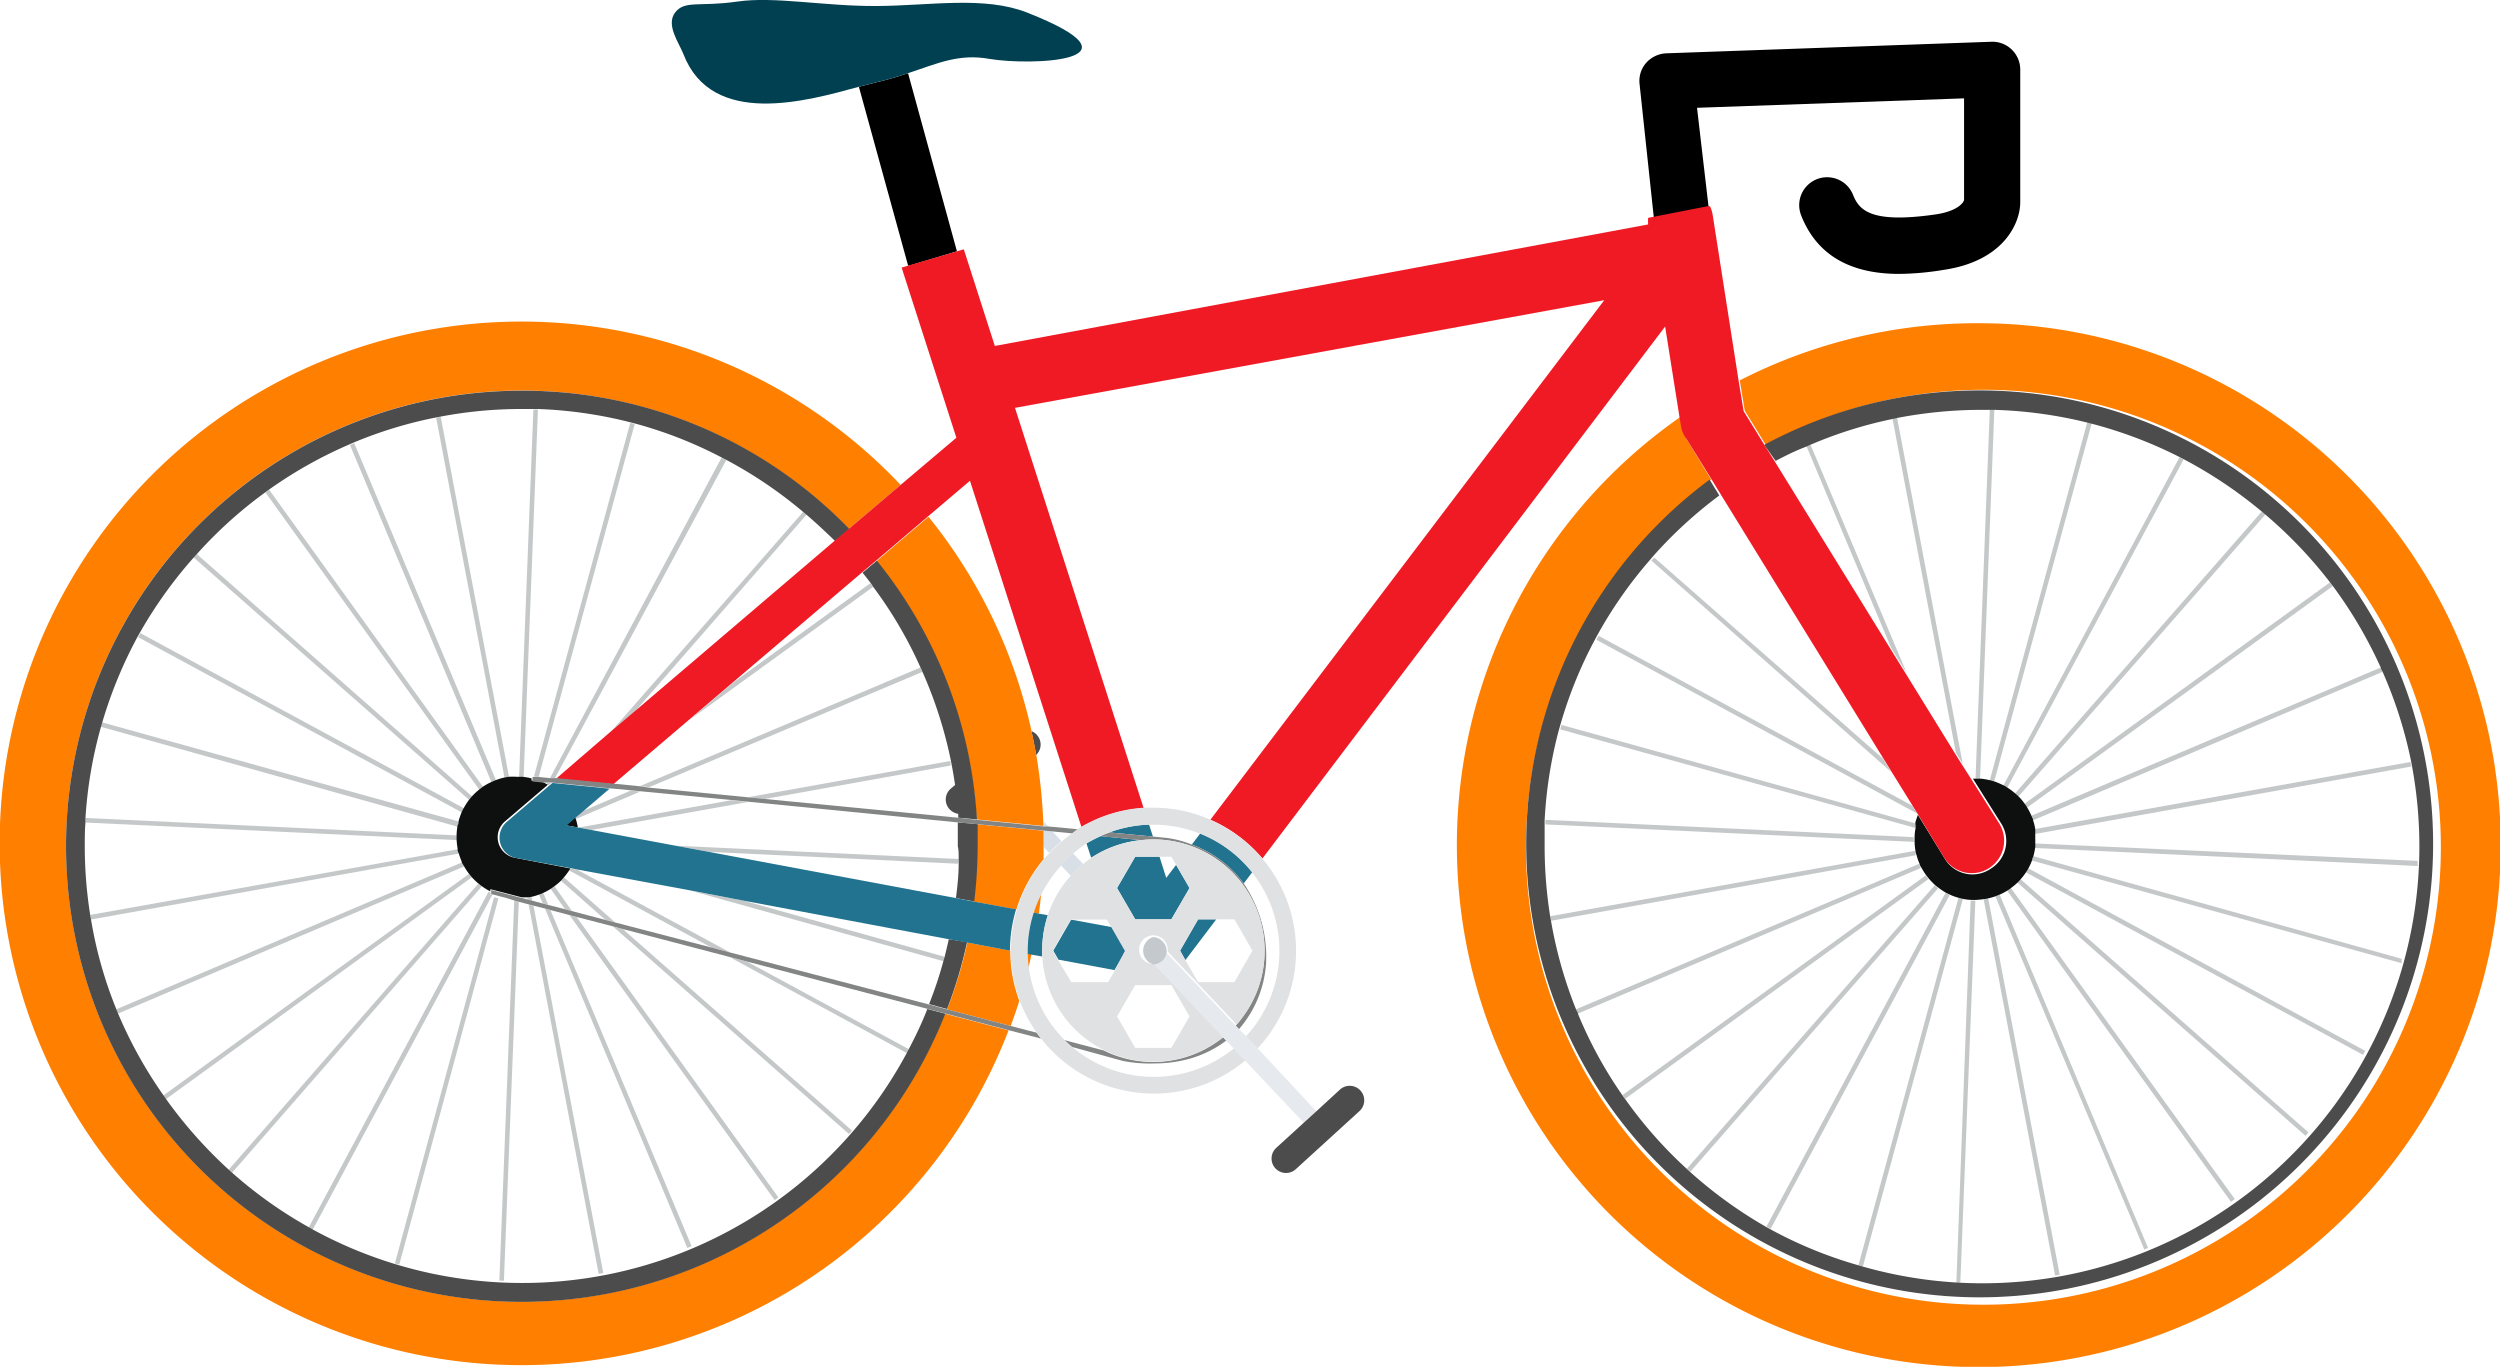 <svg xmlns="http://www.w3.org/2000/svg" viewBox="0 0 174.88 95.61"><defs><style>.cls-1{fill:none;}.cls-2{fill:#ff7f00;}.cls-3{fill:#c5c8c9;}.cls-4{fill:#0e0f0f;}.cls-5{fill:#4c4c4c;}.cls-6{fill:#d9dfe7;}.cls-7{fill:#014051;}.cls-8{fill:#217390;}.cls-9{fill:#f01a25;}.cls-10{fill:#838484;}.cls-11{fill:#e0e1e2;}.cls-12{fill:#e6eaef;}.cls-13{fill:#c4c9ce;}</style></defs><title>bicycle</title><g id="Layer_2" data-name="Layer 2"><g id="_1" data-name="1"><g id="_10" data-name="10"><path class="cls-1" d="M140.92,55.54l17.29-19.79a31.18,31.18,0,0,0-5.46-3.66l-12.36,23A4.09,4.09,0,0,1,140.92,55.54Z"/><path class="cls-1" d="M37.2,62.73l.06.27.7.19-.26-.61A3.65,3.65,0,0,1,37.2,62.73Z"/><path class="cls-1" d="M32.14,59.72,6.37,64.34A29.36,29.36,0,0,0,8.14,70.6L32.35,60.31A5.89,5.89,0,0,1,32.14,59.72Z"/><path class="cls-1" d="M38.79,62,40,63.73l2.3.61-3.1-2.73A5.32,5.32,0,0,1,38.79,62Z"/><path class="cls-1" d="M36.6,62.83l.31.08,0-.12Z"/><path class="cls-1" d="M141.57,56.26,163,40.75A31.05,31.05,0,0,0,158.46,36l-17.3,19.8A3.31,3.31,0,0,1,141.57,56.26Z"/><path class="cls-1" d="M32.49,60.6,8.26,70.9a30.74,30.74,0,0,0,3.15,5.74L32.82,61.12A4.59,4.59,0,0,1,32.49,60.6Z"/><path class="cls-1" d="M139.18,54.61,146,29.53a30.86,30.86,0,0,0-6.49-.89l-1,25.85A4.94,4.94,0,0,1,139.18,54.61Z"/><path class="cls-1" d="M66.35,56.57a1,1,0,0,1,.14-1.42l.28-.24c-.07-.46-.14-.91-.23-1.36l-13,2.34L67,57.2c0-.09,0-.18,0-.27A1.07,1.07,0,0,1,66.35,56.57Z"/><path class="cls-1" d="M33.71,62,16.2,82a30.5,30.5,0,0,0,5.39,3.84L34.22,62.34A4.45,4.45,0,0,1,33.71,62Z"/><path class="cls-1" d="M140.11,55l12.35-23a30.63,30.63,0,0,0-6.14-2.33L139.49,54.7C139.7,54.78,139.91,54.87,140.11,55Z"/><path class="cls-1" d="M38,62.46l.35.83,1.2.31-1-1.42A4.3,4.3,0,0,1,38,62.46Z"/><path class="cls-1" d="M73,60.11a5.92,5.92,0,0,1,.41-.45L73,59.24C73,59.53,73,59.82,73,60.11Z"/><path class="cls-1" d="M74.25,58.84c.23-.19.47-.37.71-.54l-1.34-.14Z"/><path class="cls-1" d="M136.39,62.6,123.86,86A30,30,0,0,0,130,88.51l7-25.71A3.38,3.38,0,0,1,136.39,62.6Z"/><path class="cls-1" d="M135.59,62.13,118.25,82a31.12,31.12,0,0,0,5.32,3.83l12.52-23.34A5.39,5.39,0,0,1,135.59,62.13Z"/><path class="cls-1" d="M64.52,47,45.42,55.1l6.88.67,14.18-2.54A30.28,30.28,0,0,0,64.52,47Z"/><path class="cls-1" d="M142.3,58l26.32-4.72a30.56,30.56,0,0,0-2-6.3l-24.5,10.41A3.2,3.2,0,0,1,142.3,58Z"/><path class="cls-1" d="M39.45,61.37,43,64.52l6.73,1.76-9.95-5.39A4.29,4.29,0,0,1,39.45,61.37Z"/><path class="cls-1" d="M142,57.1l24.48-10.4A31.1,31.1,0,0,0,163.18,41L141.75,56.53A4.37,4.37,0,0,1,142,57.1Z"/><path class="cls-1" d="M142.36,58.72a1.93,1.93,0,0,1,0,.24l26.77,1.26,0,.32-26.78-1.26a5.79,5.79,0,0,1-.12.6L168,67.07l-.09.31L142.1,60.19a4.41,4.41,0,0,1-.24.54l23.59,12.78-.15.28L141.69,61a4.29,4.29,0,0,1-.36.48l20.15,17.72-.21.24L141.11,61.73a4.11,4.11,0,0,1-.45.38l15.67,21.77-.27.19L140.4,62.3a5.21,5.21,0,0,1-.52.28l10.38,24.71-.3.12L139.58,62.7a4.13,4.13,0,0,1-.5.15l5,26.32-.32.06-5-26.32a5.42,5.42,0,0,1-.58.06l-1.05,26.74h-.33l1-26.75a3.81,3.81,0,0,1-.59-.07l-7,25.72a30.56,30.56,0,0,0,38.93-29.4,31,31,0,0,0-.51-5.58l-26.34,4.72C142.35,58.47,142.36,58.59,142.36,58.72Z"/><path class="cls-1" d="M66.37,65.7,52,63l14.06,3.91C66.18,66.52,66.28,66.11,66.37,65.7Z"/><path class="cls-1" d="M48.35,62.33l-8-1.48,10.68,5.78L65,70.27a27.55,27.55,0,0,0,1-3Z"/><path class="cls-1" d="M33,61.37,11.59,76.9A31.46,31.46,0,0,0,16,81.82l17.5-20A4.57,4.57,0,0,1,33,61.37Z"/><path class="cls-1" d="M36.5,89.77A30.61,30.61,0,0,0,63.42,73.68L51,66.93,43.58,65l16,14.09-.21.24L42.88,64.81l-2.54-.66L54.45,83.76l-.26.19L39.84,64l-1.33-.35,9.87,23.5-.3.13-10-23.74-.8-.2L42.2,89.05l-.32.06L37,63.27l-.69-.18-1,26.51-.32,0L36,63l-.61-.16-7,25.74L28,88.5l7-25.74-.61-.16L21.87,86A30.41,30.41,0,0,0,36.5,89.77Z"/><path class="cls-1" d="M36.24,54.35h.07l1-25.72H36.5a30.28,30.28,0,0,0-5.67.53L35.62,54.4A4.21,4.21,0,0,1,36.24,54.35Z"/><path class="cls-1" d="M35.3,54.46,30.51,29.22A30.14,30.14,0,0,0,24.78,31l9.94,23.68A3.89,3.89,0,0,1,35.3,54.46Z"/><path class="cls-1" d="M37.24,54.48v-.17h.1l6.74-24.74a30.5,30.5,0,0,0-6.45-.93l-1,25.72A4.1,4.1,0,0,1,37.24,54.48Z"/><path class="cls-1" d="M72.48,72.24A10.12,10.12,0,0,1,71.3,70c-.18.6-.39,1.18-.6,1.76Z"/><path class="cls-1" d="M64.87,70.58l-12.59-3.3,11.29,6.11C64.05,72.48,64.48,71.54,64.87,70.58Z"/><path class="cls-1" d="M138.18,54.48l1-25.85h-.58a31.11,31.11,0,0,0-5.92.57l4.6,24.24.64,1h.24Z"/><path class="cls-1" d="M38.29,54.74l-.37,0,.31.15Z"/><path class="cls-1" d="M49.58,59.59l17.27,3.23c.1-.79.16-1.59.19-2.4Z"/><path class="cls-1" d="M38.46,54.43,50.48,32a29.82,29.82,0,0,0-6.08-2.36L37.68,54.35Z"/><polygon class="cls-1" points="44.12 55.3 42.59 55.16 40.73 56.75 44.12 55.3"/><path class="cls-1" d="M40.42,57.88h0L51.13,56l-6.34-.61-4.51,1.92A3.9,3.9,0,0,1,40.42,57.88Z"/><path class="cls-1" d="M111.83,44.48l21.94,11.88L132.29,54,115.51,39.21A30.32,30.32,0,0,0,111.83,44.48Z"/><path class="cls-1" d="M32.07,57.8l-25-7A30.51,30.51,0,0,0,6,57.22l26,1.22A4.48,4.48,0,0,1,32.07,57.8Z"/><path class="cls-1" d="M109.25,50.71,134,57.6q.07-.27.18-.54l-.09-.15L111.68,44.76A30.33,30.33,0,0,0,109.25,50.71Z"/><path class="cls-1" d="M32,58.77,6,57.54c0,.55-.05,1.1-.05,1.66A30.64,30.64,0,0,0,6.31,64L32.07,59.4A4.5,4.5,0,0,1,32,58.77Z"/><path class="cls-1" d="M32.36,56.86,9.66,44.57a31.22,31.22,0,0,0-2.48,6l25,6.95A6.5,6.5,0,0,1,32.36,56.86Z"/><path class="cls-1" d="M84.67,57.34,112.22,21,71,28.55l9,28q.33,0,.66,0A9.88,9.88,0,0,1,84.67,57.34Z"/><path class="cls-1" d="M34.42,54.77,24.48,31.09a30.66,30.66,0,0,0-5.65,3.17l15,20.84A3.84,3.84,0,0,1,34.42,54.77Z"/><path class="cls-1" d="M115.72,39l16,14.07L120.38,34.68A30.51,30.51,0,0,0,115.72,39Z"/><path class="cls-1" d="M33.57,55.3l-15-20.85a30.36,30.36,0,0,0-4.8,4.33l19.31,17A4.29,4.29,0,0,1,33.57,55.3Z"/><path class="cls-1" d="M32.87,56,13.55,39a31,31,0,0,0-3.73,5.27L32.51,56.57A4.1,4.1,0,0,1,32.87,56Z"/><path class="cls-1" d="M134,59.83,108.5,64.41a30.64,30.64,0,0,0,1.76,6.2l24-10.18A3.86,3.86,0,0,1,134,59.83Z"/><path class="cls-1" d="M86.44,71.74h0a5.66,5.66,0,0,0,.43-.54C86.73,71.4,86.59,71.57,86.44,71.74Z"/><polygon class="cls-1" points="82.27 60.5 81.94 59.93 81.11 59.93 81.58 61.41 82.27 60.5"/><polygon class="cls-1" points="78.14 71.1 79.41 73.3 81.94 73.3 83.21 71.1 81.94 68.91 79.41 68.91 78.14 71.1"/><polygon class="cls-1" points="86.35 64.31 85.08 64.31 82.92 67.16 83.81 68.7 86.35 68.7 87.61 66.5 86.35 64.31"/><path class="cls-1" d="M56.42,36l-12,13.78,14-11.94C57.76,37.23,57.1,36.61,56.42,36Z"/><path class="cls-1" d="M124.21,32.24l8.08,13.09L126.36,31.2C125.62,31.52,124.91,31.87,124.21,32.24Z"/><polygon class="cls-1" points="77.48 64.31 74.94 64.31 74.93 64.33 77.8 64.86 77.48 64.31"/><polygon class="cls-1" points="77.96 67.86 74.04 67.13 74.94 68.7 77.48 68.7 77.96 67.86"/><path class="cls-1" d="M72.9,66.91l-.74-.13c-.07.33-.14.66-.22,1a8.81,8.81,0,0,0,2.49,5l2.78.73A7.78,7.78,0,0,1,72.9,66.91Z"/><path class="cls-1" d="M82.74,74.18a9.16,9.16,0,0,1-2,.21,9.62,9.62,0,0,1-2.15-.22l-3.64-1a8.85,8.85,0,0,0,11.35.1l-.5-.53A7.74,7.74,0,0,1,82.74,74.18Z"/><path class="cls-1" d="M73.29,64a7.79,7.79,0,0,1,1.62-2.75l-.72-.76a8.93,8.93,0,0,0-1.35,1.93c0,.49-.1,1-.17,1.47Z"/><path class="cls-1" d="M88.56,67.46A7.82,7.82,0,0,1,86.67,72l.48.51A8.82,8.82,0,0,0,87.58,61l-.6.79A9.11,9.11,0,0,1,88.56,67.46Z"/><path class="cls-1" d="M81.64,58.62a7,7,0,0,1,1.71.46l.59-.78a8.85,8.85,0,0,0-3.27-.62h-.29l.27.84Z"/><path class="cls-1" d="M76.37,60,76,59a9.68,9.68,0,0,0-1,.7l.72.76A6.36,6.36,0,0,1,76.37,60Z"/><path class="cls-1" d="M64.39,46.69a29.69,29.69,0,0,0-3.31-5.64L48.19,50.39l-5.25,4.47,1.8.18Z"/><path class="cls-1" d="M134.37,60.72l-24,10.19a29.85,29.85,0,0,0,3.11,5.69l21.2-15.36A5.69,5.69,0,0,1,134.37,60.72Z"/><path class="cls-1" d="M60.32,40.06l-9,7.66,9.57-6.93Z"/><path class="cls-1" d="M126.65,31.07l6.74,16,3.43,5.56-4.44-23.4A30.06,30.06,0,0,0,126.65,31.07Z"/><path class="cls-1" d="M134,57.92,109.16,51a30.66,30.66,0,0,0-1,6.33l25.77,1.21A3.39,3.39,0,0,1,134,57.92Z"/><path class="cls-1" d="M133.88,58.89l-25.79-1.22c0,.51,0,1,0,1.53a31.53,31.53,0,0,0,.39,4.89l25.5-4.57A4.48,4.48,0,0,1,133.88,58.89Z"/><path class="cls-1" d="M72.56,51.44a1,1,0,0,1-.08,1.37A37.68,37.68,0,0,1,73,57.48l.31.33,2.11.2.28-.16-7.8-24.22-2.93,2.49a36.17,36.17,0,0,1,7.21,15A.91.91,0,0,1,72.56,51.44Z"/><path class="cls-1" d="M134.9,61.49,113.69,76.86A30.44,30.44,0,0,0,118,81.75l17.32-19.82A6,6,0,0,1,134.9,61.49Z"/><path class="cls-1" d="M50.77,32.17l-12,22.29h.09l3.79-3.23L56.17,35.82A30.47,30.47,0,0,0,50.77,32.17Z"/><path class="cls-1" d="M47.26,59.16l19.8.93c0-.3,0-.59,0-.89,0-.56,0-1.12,0-1.67L52.32,56.1l-11,2Z"/><path class="cls-2" d="M138.38,22.61a36.38,36.38,0,0,0-16.68,4l.35,2.12,1.47,2.39a32,32,0,1,1-3.82,2.43L118,30.75a2.19,2.19,0,0,1-.3-.82l-.13-.78a36.51,36.51,0,1,0,20.86-6.54Z"/><path class="cls-3" d="M132.38,29.27l4.44,23.4.48.77L132.7,29.2Z"/><path class="cls-3" d="M144.08,89.17l-5-26.32a1.65,1.65,0,0,1-.32.06l5,26.32Z"/><path class="cls-3" d="M137.13,89.71,138.18,63h-.06l-.27,0-1,26.75Z"/><path class="cls-3" d="M138.51,54.49l1-25.85h-.32l-1,25.85Z"/><path class="cls-3" d="M139.49,54.7l6.83-25.09-.31-.08-6.83,25.08Z"/><path class="cls-3" d="M137,62.8l-7,25.71.31.09,7-25.72Z"/><path class="cls-3" d="M140.39,55.14l12.36-23-.29-.15L140.11,55A2.61,2.61,0,0,1,140.39,55.14Z"/><path class="cls-3" d="M136.09,62.46,123.57,85.8l.29.16L136.39,62.6Z"/><path class="cls-3" d="M141.16,55.76,158.46,36l-.25-.21L140.92,55.54Z"/><path class="cls-3" d="M135.33,61.93,118,81.75l.24.22,17.34-19.84Z"/><path class="cls-3" d="M141.75,56.53,163.18,41l-.2-.26L141.57,56.26A2.11,2.11,0,0,1,141.75,56.53Z"/><path class="cls-3" d="M134.7,61.24,113.5,76.6a2.48,2.48,0,0,0,.19.26L134.9,61.49Z"/><path class="cls-3" d="M142.15,57.41,166.65,47c-.05-.1-.09-.2-.13-.3L142,57.1C142.08,57.2,142.12,57.31,142.15,57.41Z"/><path class="cls-3" d="M134.23,60.43l-24,10.18c0,.1.08.2.13.3l24-10.19C134.32,60.62,134.27,60.53,134.23,60.43Z"/><path class="cls-3" d="M133.94,59.52l-25.5,4.57.06.32L134,59.83C134,59.73,134,59.63,133.94,59.52Z"/><path class="cls-3" d="M142.34,58.34l26.34-4.72-.06-.32L142.3,58C142.32,58.13,142.33,58.23,142.34,58.34Z"/><path class="cls-3" d="M169.12,60.22,142.35,59a3.16,3.16,0,0,1,0,.32l26.78,1.26Z"/><path class="cls-3" d="M133.87,58.72a.86.86,0,0,1,0-.16l-25.77-1.21c0,.11,0,.21,0,.32l25.79,1.22A1,1,0,0,1,133.87,58.72Z"/><path class="cls-3" d="M134,57.6l-24.77-6.89-.09.31L134,57.92C134,57.81,134,57.71,134,57.6Z"/><path class="cls-3" d="M168,67.07,142.2,59.88c0,.1-.06.2-.1.31L168,67.38Z"/><path class="cls-3" d="M111.68,44.76l22.43,12.15-.34-.55L111.83,44.48Z"/><path class="cls-3" d="M165.45,73.51,141.86,60.73l-.17.28L165.3,73.79Z"/><path class="cls-3" d="M115.51,39.21,132.29,54l-.58-.94L115.72,39Z"/><path class="cls-3" d="M161.48,79.21,141.33,61.49l-.22.24,20.16,17.72Z"/><path class="cls-3" d="M156.33,83.88,140.66,62.11a2.48,2.48,0,0,1-.26.19l15.66,21.77Z"/><path class="cls-3" d="M150.26,87.29,139.88,62.58l-.3.12L150,87.41Z"/><path class="cls-3" d="M126.36,31.2l5.93,14.13,1.1,1.78-6.74-16Z"/><path class="cls-4" d="M134,57.92a3.39,3.39,0,0,0-.07.64.86.86,0,0,0,0,.16,1,1,0,0,0,0,.17,4.48,4.48,0,0,0,.06.63c0,.11.05.21.08.31a3.86,3.86,0,0,0,.21.6c0,.1.09.19.14.29a5.69,5.69,0,0,0,.33.52l.2.25a6,6,0,0,0,.43.44l.26.2a5.39,5.39,0,0,0,.5.33l.3.14a3.38,3.38,0,0,0,.56.2l.31.08a3.81,3.81,0,0,0,.59.07l.27,0h.06a5.42,5.42,0,0,0,.58-.06,1.65,1.65,0,0,0,.32-.06,4.13,4.13,0,0,0,.5-.15l.3-.12a5.21,5.21,0,0,0,.52-.28,2.48,2.48,0,0,0,.26-.19,4.11,4.11,0,0,0,.45-.38l.22-.24a4.29,4.29,0,0,0,.36-.48l.17-.28a4.41,4.41,0,0,0,.24-.54c0-.11.07-.21.1-.31a5.79,5.79,0,0,0,.12-.6,3.16,3.16,0,0,0,0-.32,1.93,1.93,0,0,0,0-.24c0-.13,0-.25,0-.38s0-.21,0-.32a3.2,3.2,0,0,0-.15-.61c0-.1-.07-.21-.11-.31a4.37,4.37,0,0,0-.29-.57,2.11,2.11,0,0,0-.18-.27,3.31,3.31,0,0,0-.41-.5l-.24-.22a4.09,4.09,0,0,0-.53-.4,2.61,2.61,0,0,0-.28-.17c-.2-.1-.41-.19-.62-.27l-.31-.09a4.94,4.94,0,0,0-.67-.12h-.57l2,3.17a2.28,2.28,0,0,1-.74,3.12A2.26,2.26,0,0,1,136,60l-1.84-3q-.1.27-.18.54C134,57.71,134,57.81,134,57.92Z"/><path class="cls-5" d="M124.21,32.24c.7-.37,1.41-.72,2.15-1l.29-.13a30.06,30.06,0,0,1,5.73-1.8l.32-.07a31.11,31.11,0,0,1,5.92-.57h.9a30.86,30.86,0,0,1,6.49.89l.31.08a30.63,30.63,0,0,1,6.14,2.33l.29.15a31.18,31.18,0,0,1,5.46,3.66l.25.21A31.05,31.05,0,0,1,163,40.75l.2.26a31.1,31.1,0,0,1,3.34,5.69c0,.1.08.2.13.3a30.56,30.56,0,0,1,2,6.3l.06.32a31,31,0,0,1,.51,5.58,30.56,30.56,0,0,1-38.93,29.4l-.31-.09A30,30,0,0,1,123.86,86l-.29-.16A31.12,31.12,0,0,1,118.25,82l-.24-.22a30.44,30.44,0,0,1-4.32-4.89,2.48,2.48,0,0,1-.19-.26,29.85,29.85,0,0,1-3.11-5.69c0-.1-.09-.2-.13-.3a30.64,30.64,0,0,1-1.76-6.2l-.06-.32a31.53,31.53,0,0,1-.39-4.89c0-.52,0-1,0-1.53,0-.11,0-.21,0-.32a30.66,30.66,0,0,1,1-6.33l.09-.31a30.33,30.33,0,0,1,2.43-6l.15-.28a30.32,30.32,0,0,1,3.68-5.27l.21-.25a30.51,30.51,0,0,1,4.66-4.28l-.68-1.11a31.72,31.72,0,1,0,3.82-2.43Z"/><path class="cls-6" d="M75.78,60.45l-.72-.76a9.68,9.68,0,0,0-.87.82l.72.76A8.44,8.44,0,0,1,75.78,60.45Z"/><path class="cls-6" d="M73,57.78l.3,0L73,57.48C73,57.58,73,57.68,73,57.78Z"/><path class="cls-6" d="M73,58.1c0,.3,0,.59,0,.89v.25l.39.42a9.49,9.49,0,0,1,.86-.82l-.63-.68Z"/><path class="cls-5" d="M72.56,51.44a.91.91,0,0,0-.41-.29c.12.55.23,1.1.33,1.66A1,1,0,0,0,72.56,51.44Z"/><path class="cls-2" d="M72.84,62.44a8.49,8.49,0,0,0-.58,1.39l.41.08C72.74,63.42,72.79,62.93,72.84,62.44Z"/><path class="cls-2" d="M66.25,70.61l4.45,1.16c.21-.58.42-1.16.6-1.76a10.16,10.16,0,0,1-.63-3.51h0l-3-.57A32,32,0,0,1,66.25,70.61Z"/><path class="cls-2" d="M36.5,91.06A31.87,31.87,0,1,1,59.37,37L63,33.92a36.5,36.5,0,1,0,7.55,38.16l-4.45-1.17A31.9,31.9,0,0,1,36.5,91.06Z"/><path class="cls-2" d="M71.85,66.72a9.3,9.3,0,0,0,.09,1c.08-.33.15-.66.22-1Z"/><path class="cls-2" d="M73,59c0-.3,0-.59,0-.89l-4.66-.45c0,.51,0,1,0,1.55a32.92,32.92,0,0,1-.24,3.86l3,.55A10,10,0,0,1,73,60.11c0-.29,0-.58,0-.87Z"/><path class="cls-2" d="M68.31,57.32l4.67.46c0-.1,0-.2,0-.3a37.68,37.68,0,0,0-.49-4.67c-.1-.56-.21-1.11-.33-1.66a36.17,36.17,0,0,0-7.21-15l-3.64,3.1A31.68,31.68,0,0,1,68.31,57.32Z"/><polygon class="cls-3" points="42.2 89.05 37.32 63.36 36.98 63.27 41.88 89.11 42.2 89.05"/><path class="cls-3" d="M36.89,62.79l0,.12.35.09-.06-.27A1.7,1.7,0,0,1,36.89,62.79Z"/><path class="cls-3" d="M35.62,54.4,30.83,29.16l-.32.06L35.3,54.46Z"/><polygon class="cls-3" points="35.25 89.59 36.29 63.09 35.97 63 34.93 89.58 35.25 89.59"/><path class="cls-3" d="M36.63,54.37l1-25.72h-.32l-1,25.72Z"/><path class="cls-3" d="M37.68,54.35,44.4,29.66l-.31-.08L37.35,54.32Z"/><rect class="cls-3" x="18.36" y="75.51" width="26.68" height="0.32" transform="matrix(0.26, -0.96, 0.96, 0.26, -49.64, 86.37)"/><path class="cls-3" d="M38.36,54.93l.2-.17-.27,0-.06.11Z"/><path class="cls-3" d="M38.81,54.46l12-22.29L50.48,32l-12,22.41Z"/><path class="cls-3" d="M21.59,85.87l.28.16L34.44,62.6l-.12,0,0-.16-.14-.07Z"/><path class="cls-3" d="M33.46,61.81,16,81.82l.24.21L33.71,62Z"/><path class="cls-3" d="M56.17,35.82,42.69,51.24l1.69-1.43L56.42,36Z"/><path class="cls-3" d="M60.89,40.79l-9.57,6.93-3.13,2.67,12.89-9.34A2.48,2.48,0,0,0,60.89,40.79Z"/><path class="cls-3" d="M32.82,61.12,11.41,76.64l.18.26L33,61.37Z"/><path class="cls-3" d="M64.39,46.69,44.74,55l.68.06L64.52,47A2.55,2.55,0,0,0,64.39,46.69Z"/><path class="cls-3" d="M32.35,60.31,8.14,70.6l.12.3L32.49,60.6C32.44,60.5,32.39,60.41,32.35,60.31Z"/><path class="cls-3" d="M40.23,57.17l.05.12,4.51-1.92-.67-.07-3.39,1.45Z"/><path class="cls-3" d="M66.48,53.23,52.3,55.77l1.2.12,13-2.34Z"/><path class="cls-3" d="M32.07,59.4,6.31,64l.06.32,25.77-4.62C32.11,59.61,32.09,59.51,32.07,59.4Z"/><polygon class="cls-3" points="41.37 58.06 52.32 56.1 51.13 55.98 40.47 57.89 41.37 58.06"/><path class="cls-3" d="M32,58.6c0-.05,0-.1,0-.16L6,57.22c0,.11,0,.21,0,.32l26,1.23C32,58.71,32,58.66,32,58.6Z"/><path class="cls-3" d="M67.06,60.09l-19.8-.93,2.32.43L67,60.42C67.05,60.31,67.05,60.2,67.06,60.09Z"/><path class="cls-3" d="M32.14,57.48l-25-6.95-.09.31,25,7C32.09,57.69,32.12,57.59,32.14,57.48Z"/><path class="cls-3" d="M66.08,66.93,52,63l-3.67-.69L66,67.24Z"/><path class="cls-3" d="M32.51,56.57,9.82,44.29l-.16.28,22.7,12.29C32.41,56.76,32.45,56.67,32.51,56.57Z"/><path class="cls-3" d="M63.57,73.39,52.28,67.28,51,66.93l12.46,6.75Z"/><path class="cls-3" d="M39.9,60.75l-.09.14,9.95,5.39,1.32.35L40.4,60.85Z"/><path class="cls-3" d="M39.24,61.61l3.1,2.73.69.18-3.58-3.15Z"/><polygon class="cls-3" points="59.6 79.09 43.58 65 42.88 64.81 59.39 79.33 59.6 79.09"/><path class="cls-3" d="M33.08,55.76l-19.31-17-.22.24L32.87,56Z"/><path class="cls-3" d="M33.83,55.1l-15-20.84-.26.19,15,20.85Z"/><polygon class="cls-3" points="54.45 83.76 40.34 64.15 39.84 64.02 54.19 83.95 54.45 83.76"/><path class="cls-3" d="M38.52,62.18l1,1.42.49.13L38.79,62Z"/><path class="cls-3" d="M37.7,62.58l.26.61.39.1L38,62.46A1.34,1.34,0,0,1,37.7,62.58Z"/><path class="cls-3" d="M34.72,54.64,24.78,31l-.3.13,9.94,23.68Z"/><polygon class="cls-3" points="48.38 87.17 38.51 63.67 38.12 63.56 48.08 87.3 48.38 87.17"/><path class="cls-4" d="M37.2,62.73a3.65,3.65,0,0,0,.5-.15,1.34,1.34,0,0,0,.3-.12,4.3,4.3,0,0,0,.52-.28l.27-.19a5.32,5.32,0,0,0,.45-.38l.21-.24a4.29,4.29,0,0,0,.36-.48l.09-.14L36,60a1.46,1.46,0,0,1-.68-2.54l3-2.56-.13-.08-.31-.15-.7-.07,0-.15a4.1,4.1,0,0,0-.61-.11h-.39a4.21,4.21,0,0,0-.62,0l-.32.06a3.89,3.89,0,0,0-.58.18l-.3.13a3.84,3.84,0,0,0-.59.33l-.26.2a4.29,4.29,0,0,0-.49.46l-.21.25a4.1,4.1,0,0,0-.36.56c-.06.1-.1.19-.15.29a6.5,6.5,0,0,0-.22.62c0,.11,0,.21-.07.32a4.48,4.48,0,0,0-.07.64c0,.06,0,.11,0,.16s0,.11,0,.17a4.5,4.5,0,0,0,.07.63c0,.11,0,.21.07.32a5.89,5.89,0,0,0,.21.59c0,.1.09.19.14.29a4.59,4.59,0,0,0,.33.52l.2.25a4.57,4.57,0,0,0,.44.44l.25.2a4.45,4.45,0,0,0,.51.33l.14.07,0-.15,2.2.57.29,0A1.7,1.7,0,0,0,37.2,62.73Z"/><path class="cls-4" d="M40.23,57.17l-.65.56.84.15a3.9,3.9,0,0,0-.14-.59Z"/><path d="M118.71,7.54l18.68-.66V14c-.09.28-.61.8-2,1-4.56.66-5.35-.32-5.77-1.38A1.94,1.94,0,1,0,126,15.08c1.33,3.37,4.32,4.08,6.86,4.08a20,20,0,0,0,3.09-.28c4.19-.61,5.35-3.24,5.37-4.69V4.86a1.95,1.95,0,0,0-2-1.94l-22.77.81a2,2,0,0,0-1.4.67,1.92,1.92,0,0,0-.46,1.47l1,9.37,3.83-.75Z"/><path d="M66.94,17.58,63.52,5.12c-.69.23-1.44.46-2.31.66l-1.13.29L63.53,18.6Z"/><path class="cls-7" d="M63.52,5.12c2.1-.7,3.57-1.38,5.69-1,2.8.48,11.39.21,2.64-3.24-3-1.18-6.79-.48-10.52-.46S54.2-.27,51.57.11,47.9,0,47.23.87s.26,2.11.57,2.9c2,5.21,8.69,3.28,12.28,2.3l1.13-.29C62.08,5.58,62.83,5.35,63.52,5.12Z"/><path class="cls-5" d="M67.06,60.09c0,.11,0,.22,0,.33,0,.81-.09,1.61-.19,2.4l1.28.24a32.92,32.92,0,0,0,.24-3.86c0-.52,0-1,0-1.55L67,57.53c0,.55,0,1.11,0,1.67C67.07,59.5,67.06,59.79,67.06,60.09Z"/><path class="cls-5" d="M36.5,27.33A31.87,31.87,0,1,0,66.13,70.91l-1.26-.33c-.39,1-.82,1.9-1.3,2.81l-.15.29A30.54,30.54,0,0,1,21.87,86l-.28-.16A30.5,30.5,0,0,1,16.2,82L16,81.82a31.46,31.46,0,0,1-4.37-4.92l-.18-.26A30.74,30.74,0,0,1,8.26,70.9l-.12-.3a29.36,29.36,0,0,1-1.77-6.26L6.31,64a30.64,30.64,0,0,1-.38-4.82c0-.56,0-1.11.05-1.66,0-.11,0-.21,0-.32a30.51,30.51,0,0,1,1.09-6.38l.09-.31a31.22,31.22,0,0,1,2.48-6l.16-.28A31,31,0,0,1,13.55,39l.22-.24a30.36,30.36,0,0,1,4.8-4.33l.26-.19a30.66,30.66,0,0,1,5.65-3.17l.3-.13a30.14,30.14,0,0,1,5.73-1.74l.32-.06a30.28,30.28,0,0,1,5.67-.53h1.14a30.5,30.5,0,0,1,6.45.93l.31.08A29.82,29.82,0,0,1,50.48,32l.29.15a30.47,30.47,0,0,1,5.4,3.65l.25.21c.68.58,1.34,1.2,2,1.84l1-.84A31.75,31.75,0,0,0,36.5,27.33Z"/><path class="cls-5" d="M66.37,65.7c-.09.41-.19.82-.29,1.23l-.09.31a27.55,27.55,0,0,1-1,3l1.26.34a32,32,0,0,0,1.4-4.68Z"/><path class="cls-5" d="M61.08,41.05a29.69,29.69,0,0,1,3.31,5.64,2.55,2.55,0,0,1,.13.29,30.28,30.28,0,0,1,2,6.25l.06.32c.09.45.16.9.23,1.36l-.28.24a1,1,0,0,0-.14,1.42,1.07,1.07,0,0,0,.64.36c0,.09,0,.18,0,.27l1.31.12a31.68,31.68,0,0,0-7-18.1l-1,.84.57.73A2.48,2.48,0,0,1,61.08,41.05Z"/><polygon class="cls-8" points="83.81 64.31 82.55 66.5 82.92 67.16 85.08 64.31 83.81 64.31"/><path class="cls-8" d="M80.38,57.68a8.86,8.86,0,0,0-2.78.55l3.05.29Z"/><path class="cls-8" d="M79.82,58.77,77,58.49A10.36,10.36,0,0,0,76,59l.33,1A7.64,7.64,0,0,1,79.82,58.77Z"/><path class="cls-8" d="M72.9,66.91c0-.13,0-.27,0-.41a7.86,7.86,0,0,1,.4-2.48l-.62-.11-.41-.08a8.73,8.73,0,0,0-.42,2.67c0,.08,0,.15,0,.22l.31.06Z"/><path class="cls-8" d="M87,61.8l.6-.79a8.93,8.93,0,0,0-3.64-2.71l-.59.78A7.86,7.86,0,0,1,87,61.8Z"/><polygon class="cls-8" points="82.27 60.5 81.58 61.41 81.11 59.93 79.41 59.93 78.14 62.12 79.41 64.31 81.94 64.31 83.21 62.12 82.27 60.5"/><polygon class="cls-8" points="78.74 66.5 77.8 64.86 74.93 64.33 73.68 66.5 74.04 67.13 77.96 67.86 78.74 66.5"/><path class="cls-9" d="M118,30.75l1.75,2.82.68,1.11L131.71,53l.58.94,1.48,2.39.34.55.09.15L136,60a2.26,2.26,0,0,0,3.12.74,2.28,2.28,0,0,0,.74-3.12l-2-3.17-.64-1-.48-.77-3.43-5.56-1.1-1.78-8.08-13.09-.69-1.1-1.47-2.39-.35-2.12L119.8,15a2.38,2.38,0,0,0-.18-.57l-.2,0-3.83.75-.3.06a3.67,3.67,0,0,0,0,.46h0L69.59,24.2l-2.17-6.76-.48.14-3.41,1-.46.14L66.9,30.62,63,33.92,59.37,37l-1,.84-14,11.94-1.69,1.43L38.9,54.47l4,.39,5.25-4.47,3.13-2.67,9-7.66,1-.84,3.64-3.1,2.93-2.49,7.8,24.22A9.88,9.88,0,0,1,80,56.53l-9-28L112.22,21,84.67,57.34a10,10,0,0,1,3.64,2.71l28.17-37.21,1,6.31.13.78A2.19,2.19,0,0,0,118,30.75Z"/><path class="cls-8" d="M66.85,62.82,49.58,59.59l-2.32-.43-5.89-1.1-.9-.17h0l-.84-.15.65-.56.5-.42,1.86-1.59-4-.4-.2.17-3,2.56A1.46,1.46,0,0,0,36,60l3.86.72.5.1,8,1.48L52,63,66.37,65.7l1.28.23,3,.57a9.91,9.91,0,0,1,.43-2.89l-3-.55Z"/><path class="cls-10" d="M70.7,71.77l-4.45-1.16L65,70.27,51.08,66.63l-1.32-.35L43,64.52l-.69-.18L40,63.73l-.49-.13-1.2-.31-.39-.1-.7-.19-.35-.09-.31-.08-2.2-.57,0,.15,0,.16.12,0,.61.16.31.08L36,63l.32.09.69.18.34.09.8.2.39.11,1.33.35.5.13,2.54.66.7.19L51,66.93l1.32.35,12.59,3.3,1.26.33,4.45,1.17,2.21.57c-.11-.13-.21-.27-.31-.41Z"/><path class="cls-10" d="M80.73,74.39a9.16,9.16,0,0,0,2-.21,7.74,7.74,0,0,0,3.05-1.39l-.22-.23a7.8,7.8,0,0,1-8.36.92l-2.78-.73.51.47,3.64,1A9.62,9.62,0,0,0,80.73,74.39Z"/><path class="cls-10" d="M38.46,54.43l-.78-.08-.33,0h-.1v.17l0,.15.7.07.37,0,.27,0,4,.4,1.53.14.67.07,6.34.61,1.19.12L67,57.53l1.31.12L73,58.1l.63.06L75,58.3l.43-.29-2.11-.2-.3,0-4.67-.46L67,57.2,53.5,55.89l-1.2-.12-6.88-.67L44.74,55l-1.8-.18-4-.39h-.09Z"/><path class="cls-10" d="M80.67,58.72a7.78,7.78,0,0,1,7.79,7.78,7.71,7.71,0,0,1-1.59,4.71,5.66,5.66,0,0,1-.43.54l.23.24a7.82,7.82,0,0,0,1.89-4.53A9.11,9.11,0,0,0,87,61.8a7.86,7.86,0,0,0-3.63-2.72,7,7,0,0,0-1.71-.46l-1-.1-3.05-.29c-.21.08-.42.16-.63.26l2.85.28A7.92,7.92,0,0,1,80.67,58.72Z"/><path class="cls-11" d="M84.67,57.34a9.88,9.88,0,0,0-4-.84q-.33,0-.66,0a9.88,9.88,0,0,0-4.34,1.32l-.28.16L75,58.3c-.24.17-.48.35-.71.54a9.49,9.49,0,0,0-.86.82,5.92,5.92,0,0,0-.41.45,10,10,0,0,0-1.88,3.5,9.91,9.91,0,0,0-.43,2.89h0a9.89,9.89,0,0,0,1.81,5.74c.1.14.2.28.31.41a10,10,0,0,0,14.3,1.52l-.8-.85a8.85,8.85,0,0,1-11.35-.1l-.51-.47a8.81,8.81,0,0,1-2.49-5,9.3,9.3,0,0,1-.09-1c0-.07,0-.14,0-.22a8.73,8.73,0,0,1,.42-2.67,8.49,8.49,0,0,1,.58-1.39,8.93,8.93,0,0,1,1.35-1.93A8.86,8.86,0,0,1,76,59a10.36,10.36,0,0,1,.93-.5c.21-.1.42-.18.63-.26a8.86,8.86,0,0,1,2.78-.55h.29A8.82,8.82,0,0,1,87.15,72.5l.81.85a10,10,0,0,0-3.29-16Z"/><path class="cls-11" d="M88.46,66.5a7.78,7.78,0,0,0-7.79-7.78,7.92,7.92,0,0,0-.85.05A7.64,7.64,0,0,0,76.37,60a6.36,6.36,0,0,0-.59.43,8.44,8.44,0,0,0-.87.82,7.7,7.7,0,0,0-2,5.23c0,.14,0,.28,0,.41a7.79,7.79,0,0,0,12.67,5.65l-4.82-5.11h-.08a1,1,0,1,1,1-1,.51.51,0,0,1,0,.13l4.83,5.11c.15-.17.29-.34.43-.53A7.71,7.71,0,0,0,88.46,66.5ZM74.94,68.7,74,67.13l-.36-.63,1.25-2.17v0h2.54l.32.55.94,1.64L78,67.86l-.48.84Zm8.27,2.4-1.27,2.2H79.41l-1.27-2.2,1.27-2.19h2.53Zm-3.8-6.79-1.27-2.19,1.27-2.19h2.53l.33.57.94,1.62-1.27,2.19Zm4.4,4.39-.89-1.54-.37-.66,1.26-2.19h2.54l1.26,2.19-1.26,2.2Z"/><path class="cls-12" d="M86.67,72l-.23-.24h0l-4.83-5.11a.94.94,0,0,1-.86.82l4.82,5.11.22.23.5.53.8.85,4.12,4.36.88-.8L88,73.35l-.81-.85Z"/><path class="cls-5" d="M89.28,80.29a1,1,0,0,0,1.36,1.5l4.46-4.07a1,1,0,0,0-1.37-1.5l-1.64,1.51-.88.8Z"/><path class="cls-13" d="M80.67,65.55a1,1,0,0,0,0,1.91h.08a.94.94,0,0,0,.86-.82.51.51,0,0,0,0-.13A1,1,0,0,0,80.67,65.55Z"/></g></g></g></svg>